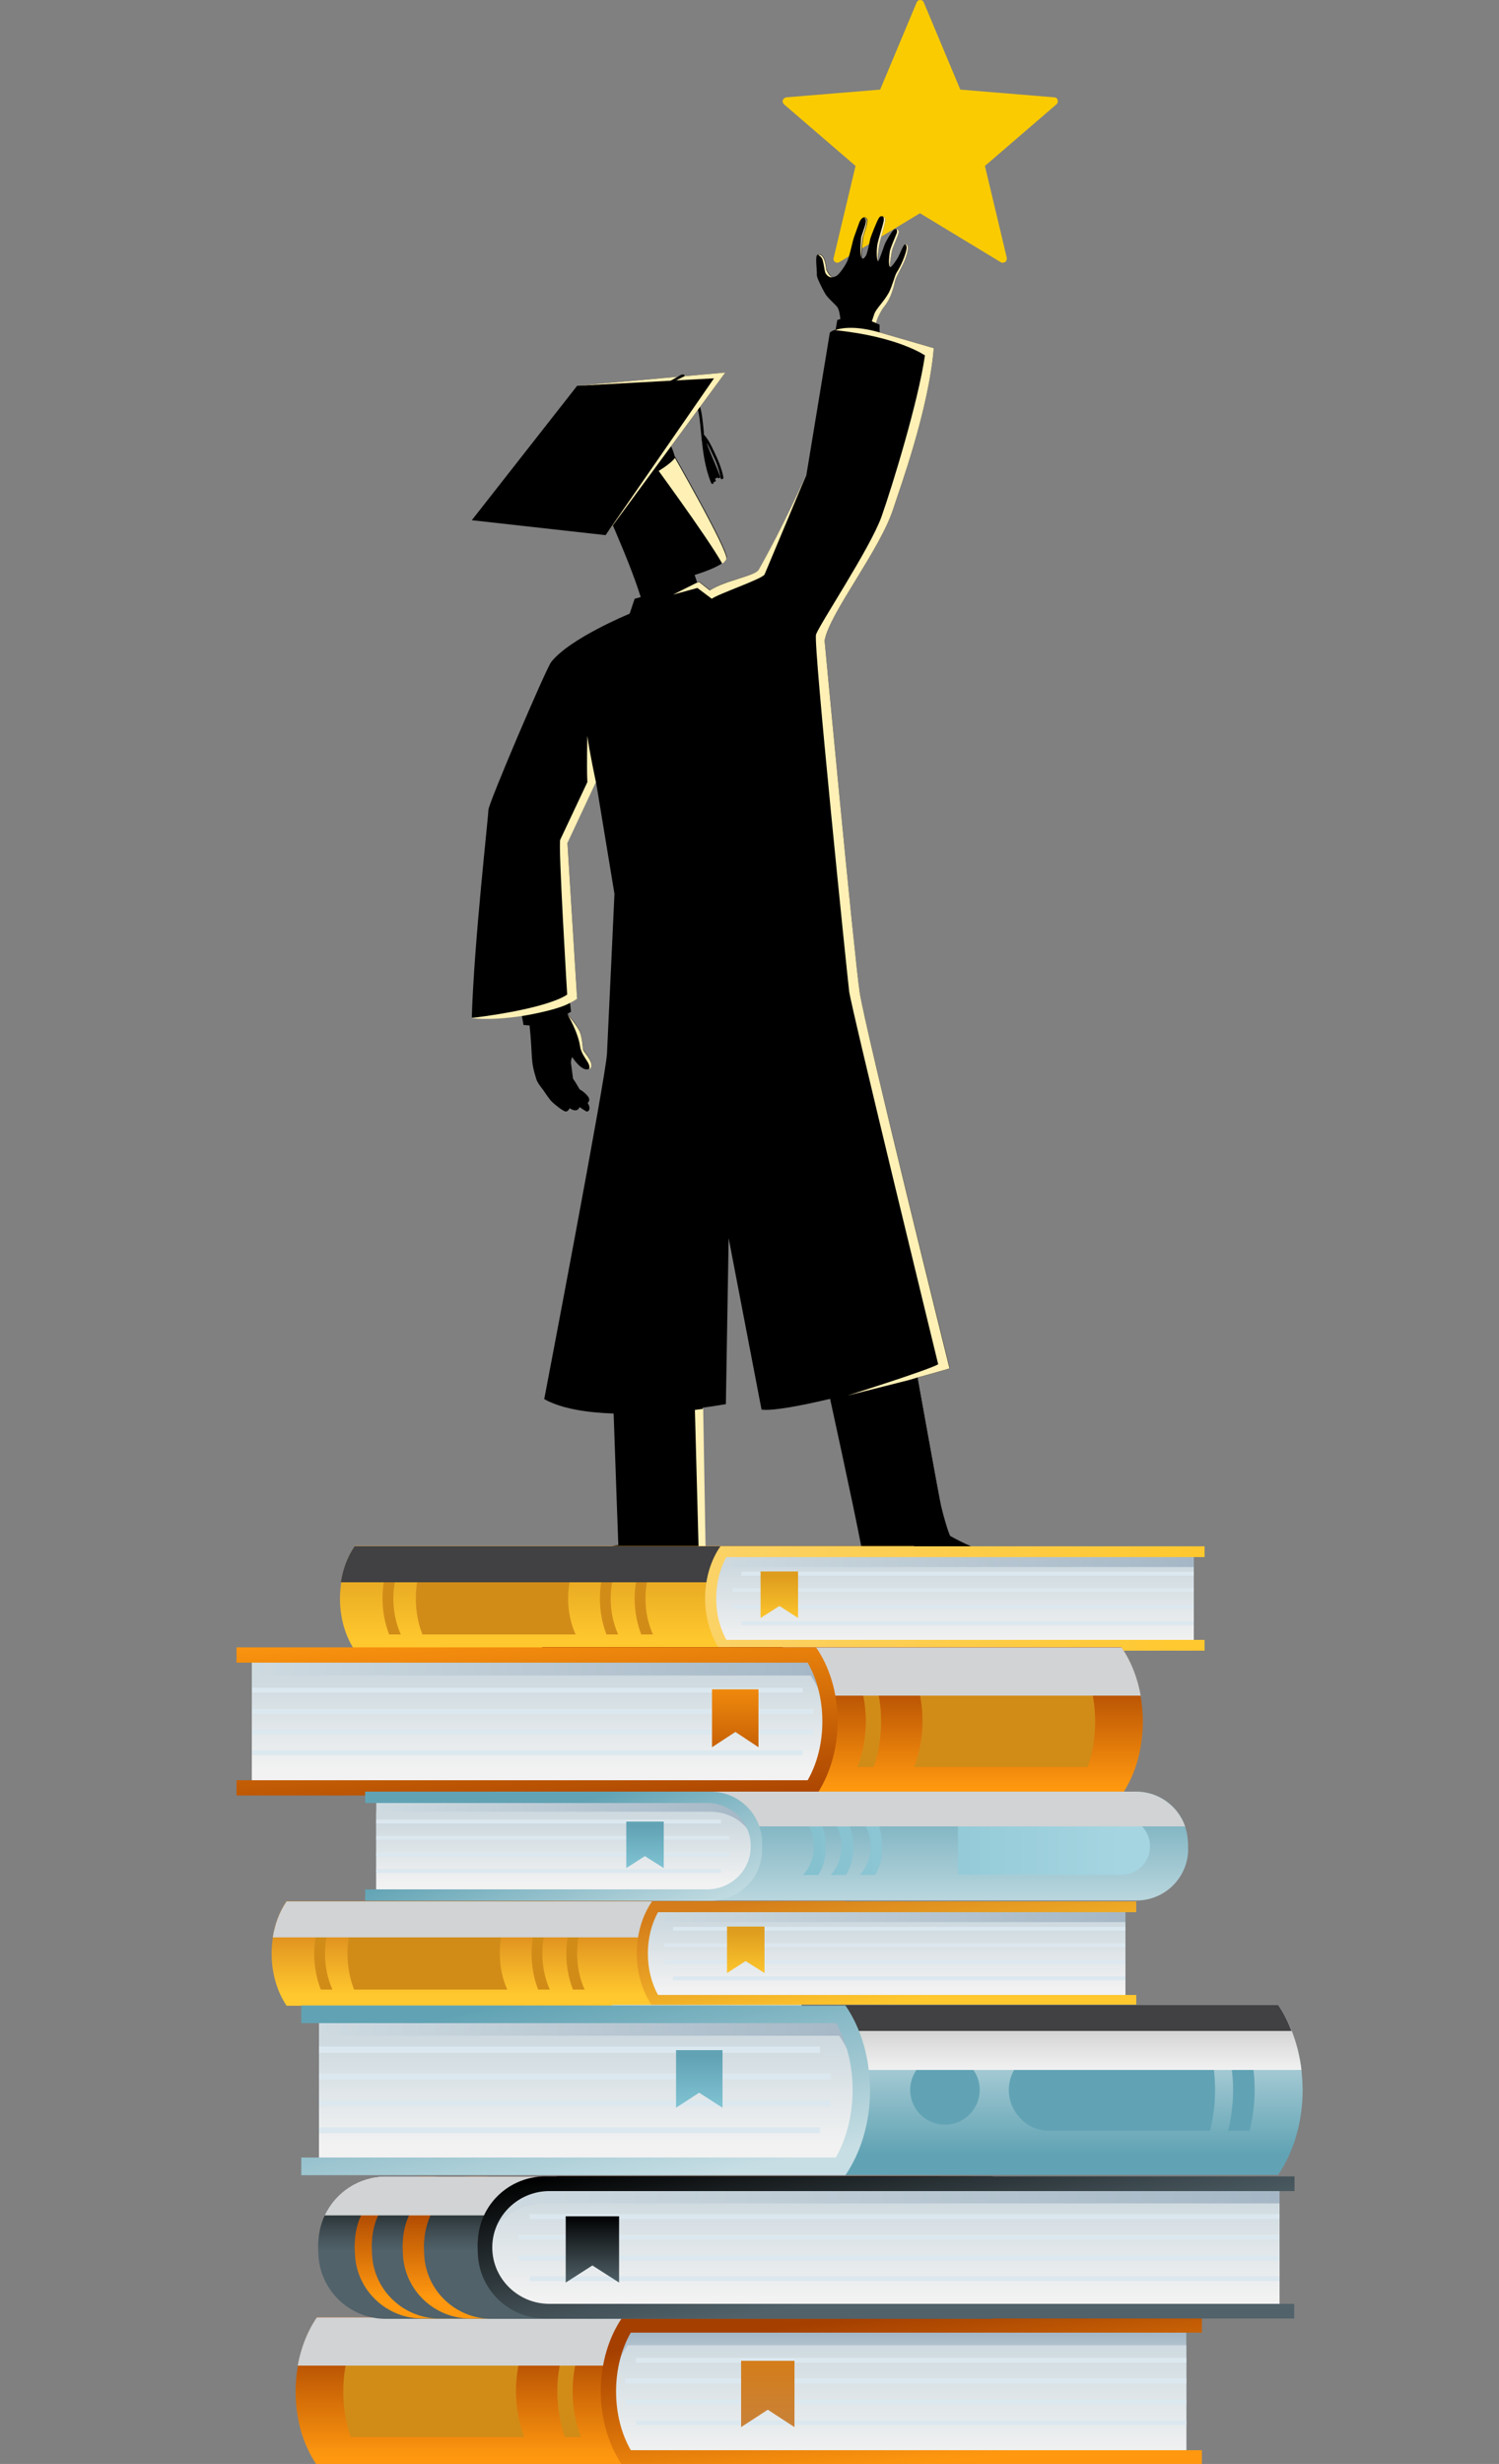 <svg width="227" height="373" viewBox="0 0 227 373" fill="none" xmlns="http://www.w3.org/2000/svg">
<rect x="0" y="0" width="227" height="373" fill="#808080" stroke="none"/>
<path d="M125.747 182.372C124.826 182.372 124.826 183.837 125.747 183.837C126.71 183.837 126.71 182.372 125.747 182.372Z" fill="#02C5BD"/>
<path d="M117.709 100.899C116.788 100.899 116.788 102.365 117.709 102.365C118.63 102.365 118.63 100.899 117.709 100.899Z" fill="#02C5BD"/>
<path fill-rule="evenodd" clip-rule="evenodd" d="M151.831 39.773C151.705 39.773 151.621 39.732 151.538 39.69L139.312 32.279L127.087 39.69C127.004 39.732 126.878 39.773 126.794 39.773C126.669 39.773 126.543 39.732 126.459 39.648C126.25 39.522 126.166 39.271 126.25 39.02L129.558 25.12L118.714 15.784C118.547 15.616 118.463 15.365 118.547 15.156C118.63 14.947 118.84 14.779 119.049 14.737L133.284 13.565L138.81 0.377C138.894 0.167 139.103 0 139.354 0C139.606 0 139.815 0.126 139.899 0.377L145.425 13.565L159.66 14.737C159.911 14.737 160.12 14.905 160.162 15.156C160.246 15.365 160.162 15.616 159.995 15.784L149.151 25.12L152.459 39.02C152.501 39.271 152.417 39.48 152.249 39.648C152.082 39.732 151.956 39.773 151.831 39.773Z" fill="#FACB01"/>
<path fill-rule="evenodd" clip-rule="evenodd" d="M149.821 234.873C148.105 234.915 143.834 232.486 143.834 232.486C143.834 232.486 143.415 231.733 142.536 228.258C142.411 227.839 140.61 217.791 138.936 208.539C141.866 207.743 143.834 207.157 143.834 207.157C143.834 207.157 131.023 155.786 130.186 150.218C129.348 144.65 124.868 96.963 124.868 96.963C125.622 92.777 133.367 83.147 135.335 76.825C136.214 74.062 140.61 62.172 141.406 52.71L133.2 50.324V49.151L132.614 48.9C132.739 48.314 133.116 47.56 133.409 47.058C133.786 46.346 134.833 45.844 135.544 42.536C135.67 41.908 136.633 40.359 137.01 39.397C137.638 37.806 137.638 36.843 137.01 37.01C136.8 37.052 136.214 38.559 136.005 38.936C135.796 39.313 135.042 40.443 134.833 40.443C134.623 40.443 135 38.182 135.126 37.764C135.251 37.345 136.005 35.628 136.089 35.252C136.172 34.791 135.628 34.498 135.335 34.791C135 35.084 134.121 36.591 133.954 37.052C133.786 37.512 133.116 39.48 132.991 39.564C132.865 39.648 133.032 37.722 133.2 36.843C133.367 36.005 134.079 33.87 134.079 33.284C134.079 32.865 133.493 32.488 133.158 32.907C132.823 33.326 131.944 35.67 131.818 36.047C131.693 36.424 131.4 38.392 131.065 38.81C130.688 39.313 130.562 39.229 130.479 38.852C130.395 38.517 130.688 36.173 130.688 36.005C130.688 35.796 131.525 33.703 131.316 33.2C131.107 32.698 130.437 32.74 130.06 33.87C129.683 34.959 129.306 35.88 129.181 36.382C129.055 36.843 128.678 38.601 128.385 39.355C128.092 40.108 127.087 41.574 126.627 41.783C126.166 41.992 125.957 42.243 125.161 40.778C125.161 40.778 125.036 38.266 123.864 38.517C123.361 38.643 123.738 40.611 123.696 41.657C123.696 42.076 124.533 43.709 124.868 44.295C125.245 45.048 126.292 45.886 126.752 46.43C127.045 46.765 127.213 47.686 127.255 48.314L126.794 48.44L126.543 49.905C126.543 49.905 125.915 50.072 125.664 50.366L122.105 71.969C122.105 71.969 118.714 79.589 114.946 86.246C114.444 87.166 109.88 87.794 107.536 89.344L105.945 88.088L105.568 88.171L105.191 87.041C105.191 87.041 109.754 85.701 110.048 84.487C110.341 83.273 102.009 68.745 100.962 66.945C100.962 66.945 97.613 64.977 92.045 69.248C89.91 70.88 89.951 72.597 90.496 74.23C90.831 75.193 95.143 84.32 97.027 90.39L96.106 90.641L95.352 92.902C95.352 92.902 86.267 96.628 83.462 100.229C82.709 101.192 73.958 121.623 73.958 122.628C73.958 123.674 71.781 142.682 71.446 154.028C71.446 154.028 73.833 154.488 79.024 153.735L79.275 155.158L80.197 155.242C80.699 160.099 80.28 160.392 81.201 163.322C81.369 163.909 81.997 164.662 82.248 164.997C82.499 165.374 83.169 166.379 83.588 166.797C83.965 167.174 85.304 168.263 85.681 168.263C86.058 168.263 86.267 167.76 86.267 167.76C86.267 167.76 87.356 168.598 87.774 167.593C87.774 167.593 88.361 168.011 88.737 168.221C89.114 168.43 89.575 167.844 88.989 166.965C88.989 166.965 89.533 166.588 88.989 165.918C88.444 165.248 87.774 164.913 87.774 164.913C87.774 164.913 87.188 163.867 86.77 163.281C86.77 163.281 86.56 161.522 86.477 161.062C86.393 160.559 86.644 160.015 86.644 160.015C86.644 160.015 88.193 162.443 89.24 161.773C90.286 161.062 88.444 159.219 88.319 158.884C88.193 158.508 88.193 156.959 87.774 156.038C87.356 155.116 85.932 153.484 85.932 153.484L86.477 153.149L86.309 151.767C86.309 151.767 87.272 151.223 87.398 151.097C87.398 151.097 86.016 128.95 85.932 127.526L90.245 118.315L93.05 135.313C93.05 135.313 92.087 156.121 91.919 159.471C91.794 162.82 82.415 211.804 82.415 211.804C85.053 213.27 88.947 213.856 92.924 213.981C93.259 223.736 93.636 233.91 93.636 233.91C93.636 233.91 91.501 233.994 91.124 235.25C90.914 235.961 91.375 237.301 91.375 237.301C91.375 237.301 92.84 240.483 95.31 241.488C95.603 241.613 96.064 241.362 96.064 241.362C96.064 241.362 96.818 243.079 97.236 243.414C97.697 243.749 100.125 244 102.26 243.832C104.396 243.665 105.568 242.283 105.568 242.283C105.568 242.283 105.861 239.227 105.819 238.348C105.819 238.348 106.614 237.929 106.824 237.72L106.405 213.102C108.582 212.809 109.922 212.558 109.922 212.558L110.341 187.438L115.323 213.395C116.997 213.604 121.1 212.851 125.706 211.762C128.05 222.522 130.855 235.543 130.855 236.799C130.855 237.636 132.991 237.762 132.991 237.762C132.991 237.762 133.032 240.86 133.2 241.697C133.2 241.697 134.288 242.618 136.675 242.576C139.019 242.534 140.652 242.032 140.652 242.032L141.029 240.902C141.029 240.902 142.159 241.027 142.411 240.985C147.435 239.981 150.114 238.557 150.868 238.138C151.663 237.929 152.794 234.789 149.821 234.873Z" fill="black"/>
<path fill-rule="evenodd" clip-rule="evenodd" d="M107.494 89.385L105.903 88.129L105.526 88.213L101.925 90.013L105.61 89.009L107.787 90.641C108.791 89.888 115.49 87.627 115.783 86.957C116.076 86.287 122.063 71.969 122.063 71.969C122.063 71.969 118.672 79.588 114.904 86.245C114.36 87.208 109.838 87.836 107.494 89.385Z" fill="#FFF0B5"/>
<path d="M130.478 39.104C130.143 38.685 130.353 37.052 130.395 36.089C130.436 35.67 130.939 34.54 131.106 33.745C131.19 33.326 131.106 33.117 130.897 32.949C131.064 32.949 131.19 33.075 131.232 33.242C131.441 33.745 130.604 35.88 130.604 36.047C130.604 36.257 130.311 38.601 130.395 38.894C130.436 38.978 130.436 39.062 130.478 39.104ZM123.863 38.559C124.114 38.685 124.449 38.936 124.575 39.355C124.784 40.108 124.826 40.736 124.952 41.197C125.036 41.49 125.496 42.118 126.124 41.951C125.873 41.951 125.58 41.741 125.119 40.82C125.119 40.82 124.994 38.35 123.863 38.559ZM132.907 36.801C132.739 37.513 132.697 39.187 132.948 39.522C132.865 39.271 133.032 37.596 133.2 36.843C133.367 36.005 134.079 33.87 134.079 33.284C134.079 33.075 133.953 32.907 133.744 32.782C133.828 32.949 133.869 33.158 133.828 33.41C133.702 34.121 133.074 36.047 132.907 36.801ZM134.749 38.057C134.665 38.643 134.456 40.276 134.832 40.443C134.623 40.443 135 38.183 135.125 37.764C135.251 37.345 136.005 35.629 136.088 35.252C136.172 34.959 135.963 34.749 135.753 34.666C135.837 34.833 135.879 35.084 135.795 35.294C135.628 35.754 134.874 37.429 134.749 38.057ZM135.544 42.537C135.67 41.909 136.633 40.36 137.009 39.397C137.596 37.889 137.637 36.968 137.093 36.968C137.303 37.178 137.344 37.429 137.261 37.806C137.093 38.601 136.549 40.067 135.795 41.239C135.502 41.657 135.125 43.332 134.581 44.337C133.869 45.635 132.655 46.765 132.404 47.519C132.153 48.273 132.027 48.649 132.027 48.649L132.655 48.901C132.781 48.314 133.158 47.561 133.451 47.058C133.786 46.347 134.832 45.844 135.544 42.537Z" fill="#FFF0B5"/>
<path d="M98.283 69.29C98.283 69.29 106.992 81.096 109.378 85.325C109.713 85.073 109.922 84.822 110.006 84.613C110.299 83.399 101.967 68.871 100.921 67.071C100.921 67.029 100.083 68.41 98.283 69.29Z" fill="#FFF0B5"/>
<path d="M88.319 158.968C88.193 158.591 88.193 157.042 87.775 156.121C87.356 155.2 85.933 153.567 85.933 153.567C85.933 153.567 87.524 156.163 87.859 158.466C88.026 159.596 89.031 160.643 89.198 161.187C89.282 161.438 89.282 161.648 89.24 161.857C90.287 161.145 88.445 159.303 88.319 158.968Z" fill="#FFF0B5"/>
<path d="M105.232 213.437L105.902 238.515C105.902 238.515 106.698 238.097 106.907 237.887L106.488 213.27L105.232 213.437Z" fill="#FFF0B5"/>
<path d="M138.936 208.539L137.68 208.916L142.746 234.58C142.746 234.58 143.248 234.622 143.876 232.487C143.876 232.487 143.457 231.733 142.578 228.258C142.327 227.463 138.936 208.539 138.936 208.539Z" fill="black"/>
<path d="M130.185 150.218C129.348 144.65 124.868 96.963 124.868 96.963C125.622 92.777 133.367 83.147 135.335 76.825C136.214 74.062 140.61 62.172 141.405 52.71L133.199 50.324C128.552 48.984 126.501 49.989 126.501 49.989C136.005 50.952 140.066 53.799 140.066 53.799C139.103 60.581 135.167 73.476 133.493 78.207C131.818 82.938 123.989 94.661 123.57 96.084C123.151 97.508 128.301 147.706 128.594 150.092C128.887 152.479 142.075 206.529 142.075 206.529C140.694 207.366 128.343 211.26 128.343 211.26C130.562 210.716 137.637 208.915 137.637 208.915L138.893 208.538C141.824 207.743 143.792 207.157 143.792 207.157C143.792 207.157 131.022 155.786 130.185 150.218Z" fill="#FFF0B5"/>
<path d="M87.397 151.181C87.397 151.181 86.016 129.034 85.932 127.61L90.244 118.399C90.244 118.399 89.24 113.71 88.947 111.408C88.947 111.408 88.821 115.887 88.947 118.399C88.947 118.399 85.178 126.396 84.844 127.108C84.509 127.82 85.89 150.553 85.89 150.553C85.89 150.553 83.504 152.605 71.404 154.112C71.404 154.112 73.791 154.572 78.982 153.819C78.982 153.819 84.132 153.023 86.267 151.851C86.309 151.851 87.272 151.307 87.397 151.181Z" fill="#FFF0B5"/>
<path d="M107.033 68.075C106.572 67.196 106.656 65.898 106.53 64.894C106.405 63.721 106.321 62.507 105.944 61.377C105.861 61.126 105.442 61.251 105.526 61.502C105.944 62.758 106.028 64.14 106.154 65.438C106.237 66.317 106.321 67.28 106.656 68.285C106.74 68.536 107.158 68.327 107.033 68.075Z" fill="black"/>
<path d="M108.163 68.41C107.745 67.531 107.284 66.526 106.614 65.814C106.572 65.772 106.572 65.772 106.53 65.731C106.489 65.689 106.405 65.689 106.363 65.731C106.279 65.731 106.237 65.814 106.237 65.898C106.237 65.898 106.237 65.898 106.237 65.94C106.405 68.326 106.782 70.922 107.703 73.141C107.828 73.392 108.163 73.183 108.079 72.932C108.079 72.932 108.079 72.89 108.038 72.89C108.205 73.016 108.456 72.89 108.373 72.68C108.331 72.597 108.289 72.513 108.289 72.429C108.414 72.471 108.582 72.387 108.582 72.22V72.178C108.582 72.22 108.624 72.262 108.624 72.262C108.707 72.513 109.126 72.388 109.042 72.136C108.456 70.42 107.577 68.745 106.991 66.987C107.326 67.531 107.577 68.075 107.828 68.619C108.414 69.792 108.917 71.048 109.126 72.387C109.168 72.639 109.587 72.555 109.545 72.262C109.294 70.922 108.749 69.624 108.163 68.41Z" fill="black"/>
<path fill-rule="evenodd" clip-rule="evenodd" d="M90.956 75.569C90.956 75.569 100.125 71.927 102.218 69.331C102.218 69.331 101.13 62.298 93.97 66.191C85.806 70.629 90.956 75.569 90.956 75.569Z" fill="black"/>
<path fill-rule="evenodd" clip-rule="evenodd" d="M87.398 58.404L71.446 78.751L91.71 81.012L109.838 56.395L87.398 58.404Z" fill="black"/>
<path d="M87.397 58.404L108.122 57.274L91.71 81.012L109.838 56.395L87.397 58.404Z" fill="#FFF0B5"/>
<path d="M102.93 56.855C99.832 58.614 96.734 60.372 93.887 62.549C92.212 63.847 90.496 65.187 88.989 66.736C88.821 66.945 89.114 67.238 89.282 67.029C90.789 65.438 92.589 64.056 94.347 62.716C97.111 60.623 100.46 58.488 103.558 56.981C103.809 56.855 103.516 56.478 102.93 56.855Z" fill="black"/>
<path d="M103.516 56.73C100.502 58.237 97.278 60.288 94.599 62.298C92.84 63.638 91.082 65.019 89.533 66.61C89.407 66.736 89.24 66.652 89.198 66.526C89.114 66.61 89.072 66.652 88.989 66.736C88.821 66.945 89.114 67.238 89.282 67.029C90.789 65.438 92.589 64.056 94.347 62.717C97.111 60.623 100.46 58.488 103.558 56.981C103.726 56.897 103.684 56.771 103.516 56.73Z" fill="black"/>
<g clip-path="url(#clip0_0_1)">
<path d="M138.423 234.083V249.882H53.752C52.345 247.793 51.482 245.024 51.482 241.982C51.482 241.12 51.573 240.302 51.664 239.485C51.982 237.442 52.708 235.535 53.752 234.037H138.423V234.083Z" fill="url(#paint0_linear_0_1)"/>
<path d="M97.746 241.982C97.746 243.934 98.154 245.841 98.881 247.43H97.11C96.475 245.796 96.111 243.934 96.111 241.982C96.111 240.03 96.475 238.169 97.11 236.534H98.881C98.154 238.123 97.746 240.03 97.746 241.982Z" fill="#D18C18"/>
<path d="M92.478 241.982C92.478 243.934 92.887 245.841 93.613 247.43H91.843C91.207 245.796 90.844 243.934 90.844 241.982C90.844 240.03 91.207 238.169 91.843 236.534H93.613C92.887 238.123 92.478 240.03 92.478 241.982Z" fill="#D18C18"/>
<path d="M86.032 241.982C86.032 243.934 86.44 245.841 87.167 247.43H63.967C63.332 245.796 62.968 243.934 62.968 241.982C62.968 240.03 63.332 238.169 63.967 236.534H87.167C86.44 238.123 86.032 240.03 86.032 241.982Z" fill="#D18C18"/>
<path d="M59.564 241.982C59.564 243.934 59.973 245.841 60.699 247.43H58.928C58.293 245.796 57.93 243.934 57.93 241.982C57.93 240.03 58.293 238.169 58.928 236.534H60.699C59.973 238.123 59.564 240.03 59.564 241.982Z" fill="#D18C18"/>
<path d="M115.179 234.082V239.53H51.619C51.937 237.487 52.663 235.58 53.708 234.082H115.179Z" fill="#414042"/>
<path d="M109.685 248.792C108.505 246.885 107.869 244.479 107.869 241.982C107.869 239.485 108.505 237.079 109.685 235.172H180.782V248.792H109.685Z" fill="url(#paint1_linear_0_1)"/>
<path d="M180.781 237.215V248.792H109.685C108.504 247.157 107.869 245.114 107.869 242.98C107.869 240.847 108.504 238.804 109.685 237.215H180.781Z" fill="url(#paint2_linear_0_1)"/>
<path d="M180.782 237.941H112.274V238.532H180.782V237.941Z" fill="#DCE8EF"/>
<path d="M180.782 240.438H110.957V240.983H180.782V240.438Z" fill="#DCE8EF"/>
<path d="M180.782 242.935H110.957V243.48H180.782V242.935Z" fill="#DCE8EF"/>
<path d="M180.782 245.432H112.274V246.023H180.782V245.432Z" fill="#DCE8EF"/>
<path d="M110.003 235.716C109.004 237.487 108.459 239.666 108.459 241.982C108.459 244.297 109.004 246.476 110.003 248.247H182.416V249.881H109.095C107.687 247.793 106.779 245.023 106.779 241.982C106.779 238.94 107.642 236.17 109.095 234.082H182.416V235.716H110.003Z" fill="url(#paint3_linear_0_1)"/>
<path d="M120.853 244.933L118.038 243.117L115.178 244.933V237.896H120.853V244.933Z" fill="url(#paint4_linear_0_1)"/>
<path d="M135.745 350.805V373.187H47.987C46.852 371.508 45.944 369.555 45.399 367.331C44.991 365.651 44.764 363.835 44.764 361.974C44.764 360.657 44.9 359.34 45.127 358.069C45.626 355.3 46.625 352.803 48.032 350.76H135.745V350.805Z" fill="url(#paint5_linear_0_1)"/>
<path d="M86.714 362.019C86.714 364.471 87.168 366.831 87.985 368.92H85.533C84.807 366.831 84.398 364.471 84.398 362.019C84.398 359.567 84.807 357.252 85.533 355.118H87.985C87.168 357.207 86.714 359.567 86.714 362.019Z" fill="#D18C18"/>
<path d="M78.133 362.019C78.133 364.471 78.587 366.831 79.404 368.92H53.117C52.391 366.831 51.982 364.471 51.982 362.019C51.982 359.567 52.391 357.252 53.117 355.118H79.404C78.541 357.207 78.133 359.567 78.133 362.019Z" fill="#D18C18"/>
<path d="M99.29 350.805V358.114H45.082C45.581 355.345 46.58 352.848 47.988 350.805H99.29Z" fill="#D1D3D4"/>
<path d="M95.066 371.643C93.431 368.919 92.523 365.56 92.523 361.973C92.523 358.432 93.431 355.027 95.066 352.303H179.646V371.598H95.066V371.643Z" fill="url(#paint6_linear_0_1)"/>
<path d="M95.066 371.644C93.431 369.328 92.523 366.423 92.523 363.336C92.523 360.294 93.431 357.388 95.066 355.027H179.646V371.598H95.066V371.644Z" fill="url(#paint7_linear_0_1)"/>
<path d="M179.647 356.934H96.293V357.66H179.647V356.934Z" fill="#DCE8EF"/>
<path d="M179.647 360.066H94.658V360.793H179.647V360.066Z" fill="#DCE8EF"/>
<path d="M179.647 363.199H94.658V363.926H179.647V363.199Z" fill="#DCE8EF"/>
<path d="M179.647 366.377H96.293V367.103H179.647V366.377Z" fill="#DCE8EF"/>
<path d="M95.52 353.12C94.068 355.662 93.296 358.75 93.296 362.018C93.296 365.287 94.068 368.374 95.52 370.917H182.007V373.232H94.249C92.252 370.281 90.981 366.331 90.981 362.018C90.981 357.705 92.206 353.756 94.249 350.805H182.007V353.12H95.52Z" fill="url(#paint8_linear_0_1)"/>
<path d="M120.31 367.421L116.269 364.788L112.229 367.421V357.388H120.31V367.421Z" fill="url(#paint9_linear_0_1)"/>
<path d="M82.082 249.382V271.765H169.84C170.975 270.085 171.883 268.133 172.428 265.908C172.837 264.228 173.064 262.412 173.064 260.551C173.064 259.234 172.927 257.918 172.7 256.646C172.201 253.877 171.202 251.38 169.795 249.337H82.082V249.382Z" fill="url(#paint10_linear_0_1)"/>
<path d="M131.115 260.596C131.115 263.048 130.661 265.409 129.844 267.497H132.295C133.022 265.409 133.43 263.048 133.43 260.596C133.43 258.145 133.022 255.829 132.295 253.695H129.844C130.661 255.784 131.115 258.145 131.115 260.596Z" fill="#D18C18"/>
<path d="M139.695 260.596C139.695 263.048 139.241 265.409 138.424 267.497H164.71C165.437 265.409 165.845 263.048 165.845 260.596C165.845 258.145 165.437 255.829 164.71 253.695H138.469C139.286 255.784 139.695 258.145 139.695 260.596Z" fill="#D18C18"/>
<path d="M118.539 249.382V256.691H172.747C172.247 253.922 171.248 251.425 169.841 249.382H118.539Z" fill="#D1D3D4"/>
<path d="M122.76 270.266C124.395 267.542 125.303 264.183 125.303 260.596C125.303 257.055 124.395 253.65 122.76 250.926H38.135V270.266H122.76Z" fill="url(#paint11_linear_0_1)"/>
<path d="M122.76 270.266C124.395 267.95 125.303 265.045 125.303 261.958C125.303 258.916 124.395 256.01 122.76 253.649H38.135V270.266H122.76Z" fill="url(#paint12_linear_0_1)"/>
<path d="M121.536 255.511H38.182V256.237H121.536V255.511Z" fill="#DCE8EF"/>
<path d="M123.17 258.688H38.182V259.415H123.17V258.688Z" fill="#DCE8EF"/>
<path d="M123.17 261.821H38.182V262.548H123.17V261.821Z" fill="#DCE8EF"/>
<path d="M121.536 264.954H38.182V265.68H121.536V264.954Z" fill="#DCE8EF"/>
<path d="M122.307 251.697C123.76 254.24 124.532 257.327 124.532 260.596C124.532 263.864 123.76 266.952 122.307 269.494H35.82V271.809H123.579C125.576 268.858 126.847 264.909 126.847 260.596C126.847 256.283 125.622 252.333 123.579 249.382H35.82V251.697H122.307Z" fill="url(#paint13_linear_0_1)"/>
<path d="M114.861 264.5L111.365 262.185L107.824 264.5V255.738H114.861V264.5Z" fill="url(#paint14_linear_0_1)"/>
<path d="M128.028 287.836V303.636H43.403C41.995 301.547 41.133 298.778 41.133 295.736C41.133 294.873 41.224 294.056 41.314 293.239C41.632 291.196 42.359 289.289 43.403 287.791H128.028V287.836Z" fill="url(#paint15_linear_0_1)"/>
<path d="M87.396 295.736C87.396 297.688 87.805 299.595 88.531 301.184H86.76C86.125 299.55 85.762 297.688 85.762 295.736C85.762 293.784 86.125 291.922 86.76 290.288H88.531C87.759 291.877 87.396 293.784 87.396 295.736Z" fill="#D18C18"/>
<path d="M82.129 295.736C82.129 297.688 82.537 299.595 83.263 301.184H81.493C80.857 299.55 80.494 297.688 80.494 295.736C80.494 293.784 80.857 291.922 81.493 290.288H83.263C82.537 291.877 82.129 293.784 82.129 295.736Z" fill="#D18C18"/>
<path d="M75.682 295.736C75.682 297.688 76.091 299.595 76.817 301.184H53.618C52.982 299.55 52.619 297.688 52.619 295.736C52.619 293.784 52.982 291.922 53.618 290.288H76.817C76.045 291.877 75.682 293.784 75.682 295.736Z" fill="#D18C18"/>
<path d="M49.215 295.736C49.215 297.688 49.623 299.595 50.349 301.184H48.579C47.943 299.55 47.58 297.688 47.58 295.736C47.58 293.784 47.943 291.922 48.579 290.288H50.349C49.623 291.877 49.215 293.784 49.215 295.736Z" fill="#D18C18"/>
<path d="M104.829 287.836V293.284H41.315C41.632 291.241 42.359 289.334 43.403 287.836H104.829Z" fill="#D1D3D4"/>
<path d="M99.335 302.546C98.155 300.639 97.519 298.233 97.519 295.736C97.519 293.239 98.155 290.832 99.335 288.926H170.432V302.546H99.335Z" fill="url(#paint16_linear_0_1)"/>
<path d="M170.432 290.969V302.546H99.335C98.155 300.911 97.519 298.868 97.519 296.734C97.519 294.601 98.155 292.558 99.335 290.969H170.432Z" fill="url(#paint17_linear_0_1)"/>
<path d="M170.433 291.695H101.924V292.286H170.433V291.695Z" fill="#DCE8EF"/>
<path d="M170.433 294.192H100.607V294.737H170.433V294.192Z" fill="#DCE8EF"/>
<path d="M170.433 296.689H100.607V297.234H170.433V296.689Z" fill="#DCE8EF"/>
<path d="M170.433 299.186H101.924V299.777H170.433V299.186Z" fill="#DCE8EF"/>
<path d="M99.653 289.47C98.654 291.241 98.109 293.42 98.109 295.736C98.109 298.051 98.654 300.23 99.653 302.001H172.066V303.635H98.745C97.338 301.547 96.43 298.777 96.43 295.736C96.43 292.694 97.292 289.924 98.745 287.836H172.066V289.47H99.653Z" fill="url(#paint18_linear_0_1)"/>
<path d="M115.771 298.686L112.911 296.87L110.096 298.686V291.649H115.771V298.686Z" fill="url(#paint19_linear_0_1)"/>
<path d="M197.263 316.393C197.263 321.341 195.856 325.881 193.541 329.241H92.662V303.499H193.541C195.357 306.178 196.628 309.583 197.082 313.351C197.173 314.35 197.263 315.349 197.263 316.393Z" fill="url(#paint20_linear_0_1)"/>
<path d="M184.006 316.392C184.006 318.571 183.734 320.614 183.235 322.567H158.946C157.22 322.567 155.677 321.886 154.587 320.751C153.452 319.616 152.771 318.072 152.771 316.392C152.771 312.987 155.541 310.218 158.946 310.218H183.235C183.734 312.125 184.006 314.213 184.006 316.392Z" fill="#61A3B4"/>
<path d="M189.999 316.392C189.999 318.571 189.727 320.614 189.228 322.567H185.959C186.458 320.614 186.731 318.571 186.731 316.392C186.731 314.213 186.458 312.17 185.959 310.218H189.228C189.727 312.125 189.999 314.213 189.999 316.392Z" fill="#61A3B4"/>
<path d="M148.223 317.576C148.888 314.744 147.131 311.91 144.3 311.245C141.469 310.58 138.634 312.337 137.969 315.168C137.304 318 139.061 320.834 141.892 321.499C144.724 322.164 147.558 320.407 148.223 317.576Z" fill="#61A3B4"/>
<path d="M197.082 313.351H121.4V303.499H193.541C195.357 306.178 196.628 309.583 197.082 313.351Z" fill="url(#paint21_linear_0_1)"/>
<path d="M193.541 303.499H121.4V307.449H195.584C195.039 306.042 194.358 304.68 193.541 303.499Z" fill="#414042"/>
<path d="M127.073 327.471C128.98 324.383 129.979 320.479 129.979 316.393C129.979 312.307 128.935 308.403 127.073 305.315H48.304V327.471H127.073Z" fill="url(#paint22_linear_0_1)"/>
<path d="M130.024 317.845C130.024 321.386 128.98 324.791 127.119 327.47H48.304V308.175H127.073C128.98 310.899 130.024 314.258 130.024 317.845Z" fill="url(#paint23_linear_0_1)"/>
<path d="M124.168 309.81H48.304V310.763H124.168V309.81Z" fill="#DCE8EF"/>
<path d="M125.802 313.896H48.304V314.804H125.802V313.896Z" fill="#DCE8EF"/>
<path d="M125.802 317.937H48.304V318.845H125.802V317.937Z" fill="#DCE8EF"/>
<path d="M124.168 322.023H48.304V322.931H124.168V322.023Z" fill="#DCE8EF"/>
<path d="M126.575 306.178C128.209 309.083 129.117 312.625 129.117 316.393C129.117 320.116 128.209 323.702 126.575 326.608H45.627V329.286H128.028C130.343 325.881 131.751 321.387 131.751 316.438C131.751 311.49 130.343 306.95 128.028 303.59H45.627V306.269H126.575V306.178Z" fill="url(#paint24_linear_0_1)"/>
<path d="M109.414 319.071L105.873 316.801L102.377 319.071V310.354H109.414V319.071Z" fill="url(#paint25_linear_0_1)"/>
<path d="M134.294 329.468V351.033H58.43C52.982 351.033 48.488 346.765 48.215 341.363C48.215 340.999 48.17 340.636 48.17 340.273C48.17 339.91 48.17 339.547 48.215 339.183C48.306 337.821 48.624 336.55 49.169 335.37C50.803 331.874 54.344 329.468 58.43 329.468H134.294Z" fill="url(#paint26_linear_0_1)"/>
<path d="M139.833 348.763V350.987H63.969C58.521 350.987 54.027 346.72 53.754 341.317C53.754 340.954 53.709 340.591 53.709 340.228C53.709 339.864 53.709 339.501 53.754 339.138C54.027 333.69 58.521 329.468 63.969 329.468H139.833V331.692" fill="url(#paint27_linear_0_1)"/>
<path d="M142.421 348.763V350.987H66.557C61.109 350.987 56.615 346.72 56.342 341.317C56.342 340.954 56.297 340.591 56.297 340.228C56.297 339.864 56.297 339.501 56.342 339.138C56.615 333.69 61.109 329.468 66.557 329.468H142.421V331.692" fill="url(#paint28_linear_0_1)"/>
<path d="M147.096 348.763V350.987H71.233C65.785 350.987 61.291 346.72 61.018 341.317C61.018 340.954 60.973 340.591 60.973 340.228C60.973 339.864 60.973 339.501 61.018 339.138C61.291 333.69 65.785 329.468 71.233 329.468H147.096V331.692" fill="url(#paint29_linear_0_1)"/>
<path d="M150.319 329.468V351.033H74.456C69.008 351.033 64.513 346.765 64.241 341.363C64.241 340.999 64.195 340.636 64.195 340.273C64.195 339.91 64.195 339.547 64.241 339.183C64.332 337.821 64.649 336.55 65.194 335.37C66.829 331.874 70.37 329.468 74.456 329.468H150.319Z" fill="url(#paint30_linear_0_1)"/>
<path d="M84.308 329.468V335.37H49.168C50.802 331.874 54.344 329.468 58.43 329.468H84.308Z" fill="#D1D3D4"/>
<path d="M82.628 349.535C77.998 349.535 74.093 345.948 73.821 341.272C73.821 340.909 73.775 340.591 73.775 340.228C73.775 339.865 73.775 339.547 73.821 339.184C74.048 334.553 77.952 330.921 82.628 330.921H193.768V349.489H82.628V349.535Z" fill="url(#paint31_linear_0_1)"/>
<path d="M193.768 333.554V349.535H82.629C77.998 349.535 74.093 346.447 73.821 342.452C73.821 342.18 73.776 341.862 73.776 341.544C73.776 341.226 73.776 340.954 73.821 340.636C74.048 336.641 77.952 333.554 82.629 333.554H193.768Z" fill="url(#paint32_linear_0_1)"/>
<path d="M193.768 335.188H80.223V335.915H193.768V335.188Z" fill="#DCE8EF"/>
<path d="M193.723 338.321H78.543V339.047H193.723V338.321Z" fill="#DCE8EF"/>
<path d="M193.723 341.454H78.543V342.181H193.723V341.454Z" fill="#DCE8EF"/>
<path d="M193.768 344.586H80.223V345.312H193.768V344.586Z" fill="#DCE8EF"/>
<path d="M83.173 331.692C78.497 331.692 74.592 335.461 74.547 340.137C74.547 340.182 74.547 340.182 74.547 340.228C74.547 340.273 74.547 340.273 74.547 340.318C74.592 344.995 78.497 348.763 83.173 348.763H195.992V350.987H82.583C77.135 350.987 72.64 346.72 72.368 341.317C72.368 340.954 72.322 340.591 72.322 340.228C72.322 339.864 72.322 339.501 72.368 339.138C72.64 333.69 77.135 329.468 82.583 329.468H196.037V331.692H83.173Z" fill="url(#paint33_linear_0_1)"/>
<path d="M93.751 345.539L89.71 342.951L85.67 345.539V335.506H93.751V345.539Z" fill="url(#paint34_linear_0_1)"/>
<path d="M179.921 279.483C179.921 279.755 179.921 280.027 179.921 280.3C179.694 284.477 176.243 287.7 172.112 287.7H102.514V271.22H172.066C175.471 271.22 178.422 273.399 179.467 276.486C179.694 277.167 179.83 277.894 179.875 278.62C179.921 278.938 179.921 279.21 179.921 279.483Z" fill="url(#paint35_linear_0_1)"/>
<path d="M169.841 283.796H145.053V275.17H169.841C172.247 275.17 174.154 277.122 174.154 279.483C174.154 281.889 172.247 283.796 169.841 283.796Z" fill="url(#paint36_linear_0_1)"/>
<path d="M124.987 279.483C124.987 279.755 124.987 280.028 124.987 280.346C124.941 281.617 124.578 282.797 123.942 283.841H121.627C122.626 282.706 123.261 281.208 123.261 279.574V279.438C123.261 277.803 122.626 276.305 121.627 275.17H123.942C124.533 276.214 124.896 277.395 124.987 278.666C124.987 278.938 124.987 279.211 124.987 279.483Z" fill="url(#paint37_linear_0_1)"/>
<path d="M129.162 279.483C129.162 279.755 129.162 280.028 129.162 280.346C129.117 281.617 128.754 282.797 128.118 283.841H125.803C126.802 282.706 127.437 281.208 127.437 279.574V279.438C127.437 277.803 126.802 276.305 125.803 275.17H128.118C128.708 276.214 129.072 277.395 129.162 278.666C129.162 278.938 129.162 279.211 129.162 279.483Z" fill="url(#paint38_linear_0_1)"/>
<path d="M133.567 279.483C133.567 279.755 133.567 280.028 133.567 280.346C133.521 281.617 133.158 282.797 132.522 283.841H130.207C131.206 282.706 131.841 281.208 131.841 279.574V279.438C131.841 277.803 131.206 276.305 130.207 275.17H132.522C133.113 276.214 133.476 277.395 133.567 278.666C133.567 278.938 133.567 279.211 133.567 279.483Z" fill="url(#paint39_linear_0_1)"/>
<path d="M179.465 276.486H103.738V271.22H172.065C175.47 271.22 178.421 273.444 179.465 276.486Z" fill="#D1D3D4"/>
<path d="M107.552 286.61C111.093 286.61 114.09 283.841 114.271 280.3C114.271 280.027 114.271 279.755 114.271 279.483C114.271 279.21 114.271 278.938 114.271 278.665C114.09 275.124 111.093 272.355 107.552 272.355H56.977V286.61H107.552Z" fill="url(#paint40_linear_0_1)"/>
<path d="M114.271 280.436C114.271 280.663 114.271 280.89 114.271 281.117C114.09 284.204 111.093 286.565 107.552 286.565H56.977V274.262H107.552C111.093 274.262 114.09 276.668 114.271 279.71C114.271 279.982 114.271 280.209 114.271 280.436Z" fill="url(#paint41_linear_0_1)"/>
<path d="M109.187 275.442H56.977V276.033H109.187V275.442Z" fill="#DCE8EF"/>
<path d="M110.458 277.939H56.977V278.484H110.458V277.939Z" fill="#DCE8EF"/>
<path d="M110.458 280.436H56.977V280.981H110.458V280.436Z" fill="#DCE8EF"/>
<path d="M109.187 282.933H56.977V283.524H109.187V282.933Z" fill="#DCE8EF"/>
<path d="M107.098 272.945C110.685 272.945 113.681 275.805 113.681 279.392C113.681 279.437 113.681 279.437 113.681 279.483C113.681 279.528 113.681 279.528 113.681 279.573C113.681 283.16 110.685 286.02 107.098 286.02H55.297V287.745H107.598C111.774 287.745 115.225 284.477 115.406 280.345C115.406 280.073 115.406 279.8 115.406 279.483C115.406 279.21 115.406 278.938 115.406 278.62C115.179 274.443 111.729 271.22 107.598 271.22H55.297V272.945H107.098Z" fill="url(#paint42_linear_0_1)"/>
<path d="M100.515 282.797L97.655 280.981L94.84 282.797V275.76H100.515V282.797Z" fill="url(#paint43_linear_0_1)"/>
</g>
<defs>
<linearGradient id="paint0_linear_0_1" x1="94.928" y1="234.981" x2="94.928" y2="248.436" gradientUnits="userSpaceOnUse">
<stop stop-color="#DE9D1E"/>
<stop offset="1" stop-color="#FFC82E"/>
</linearGradient>
<linearGradient id="paint1_linear_0_1" x1="107.894" y1="241.98" x2="180.777" y2="241.98" gradientUnits="userSpaceOnUse">
<stop stop-color="#CEDAE0"/>
<stop offset="1" stop-color="#A5B7C6"/>
</linearGradient>
<linearGradient id="paint2_linear_0_1" x1="144.336" y1="248.702" x2="144.336" y2="237.297" gradientUnits="userSpaceOnUse">
<stop stop-color="#F2F2F2"/>
<stop offset="1" stop-color="#CEDAE0"/>
</linearGradient>
<linearGradient id="paint3_linear_0_1" x1="106.802" y1="241.98" x2="182.415" y2="241.98" gradientUnits="userSpaceOnUse">
<stop stop-color="#FBD266"/>
<stop offset="1" stop-color="#FFC82E"/>
</linearGradient>
<linearGradient id="paint4_linear_0_1" x1="118.03" y1="238.574" x2="118.03" y2="245.514" gradientUnits="userSpaceOnUse">
<stop stop-color="#DE9D1E"/>
<stop offset="1" stop-color="#FFC82E"/>
</linearGradient>
<linearGradient id="paint5_linear_0_1" x1="90.225" y1="372.011" x2="90.225" y2="353.376" gradientUnits="userSpaceOnUse">
<stop stop-color="#FF980F"/>
<stop offset="1" stop-color="#A53F00"/>
</linearGradient>
<linearGradient id="paint6_linear_0_1" x1="136.103" y1="359.289" x2="136.103" y2="353.23" gradientUnits="userSpaceOnUse">
<stop stop-color="#CEDAE0"/>
<stop offset="1" stop-color="#A5B7C6"/>
</linearGradient>
<linearGradient id="paint7_linear_0_1" x1="136.103" y1="372.073" x2="136.103" y2="354.843" gradientUnits="userSpaceOnUse">
<stop stop-color="#F2F2F2"/>
<stop offset="1" stop-color="#CEDAE0"/>
</linearGradient>
<linearGradient id="paint8_linear_0_1" x1="138.65" y1="373.177" x2="135.53" y2="350.028" gradientUnits="userSpaceOnUse">
<stop stop-color="#FF980F"/>
<stop offset="1" stop-color="#A53F00"/>
</linearGradient>
<linearGradient id="paint9_linear_0_1" x1="116.282" y1="367.986" x2="116.282" y2="357.371" gradientUnits="userSpaceOnUse">
<stop stop-color="#C8823A"/>
<stop offset="1" stop-color="#D47D1A"/>
</linearGradient>
<linearGradient id="paint10_linear_0_1" x1="127.609" y1="270.605" x2="127.609" y2="251.97" gradientUnits="userSpaceOnUse">
<stop stop-color="#FF980F"/>
<stop offset="1" stop-color="#A53F00"/>
</linearGradient>
<linearGradient id="paint11_linear_0_1" x1="38.157" y1="260.596" x2="125.302" y2="260.596" gradientUnits="userSpaceOnUse">
<stop stop-color="#CEDAE0"/>
<stop offset="1" stop-color="#A5B7C6"/>
</linearGradient>
<linearGradient id="paint12_linear_0_1" x1="81.73" y1="267.901" x2="81.73" y2="254.563" gradientUnits="userSpaceOnUse">
<stop stop-color="#F2F2F2"/>
<stop offset="1" stop-color="#CEDAE0"/>
</linearGradient>
<linearGradient id="paint13_linear_0_1" x1="79.583" y1="244.206" x2="82.3" y2="277.42" gradientUnits="userSpaceOnUse">
<stop stop-color="#FF980F"/>
<stop offset="1" stop-color="#A53F00"/>
</linearGradient>
<linearGradient id="paint14_linear_0_1" x1="111.348" y1="252.402" x2="111.348" y2="272.005" gradientUnits="userSpaceOnUse">
<stop stop-color="#FF980F"/>
<stop offset="1" stop-color="#A53F00"/>
</linearGradient>
<linearGradient id="paint15_linear_0_1" x1="84.572" y1="301.997" x2="84.572" y2="289.45" gradientUnits="userSpaceOnUse">
<stop stop-color="#FFC82E"/>
<stop offset="1" stop-color="#D47D1A"/>
</linearGradient>
<linearGradient id="paint16_linear_0_1" x1="97.538" y1="295.728" x2="170.421" y2="295.728" gradientUnits="userSpaceOnUse">
<stop stop-color="#CEDAE0"/>
<stop offset="1" stop-color="#A5B7C6"/>
</linearGradient>
<linearGradient id="paint17_linear_0_1" x1="133.98" y1="301.216" x2="133.98" y2="291.411" gradientUnits="userSpaceOnUse">
<stop stop-color="#F2F2F2"/>
<stop offset="1" stop-color="#CEDAE0"/>
</linearGradient>
<linearGradient id="paint18_linear_0_1" x1="136.162" y1="303.046" x2="132.765" y2="284.25" gradientUnits="userSpaceOnUse">
<stop stop-color="#FFC82E"/>
<stop offset="1" stop-color="#D47D1A"/>
</linearGradient>
<linearGradient id="paint19_linear_0_1" x1="112.924" y1="292.328" x2="112.924" y2="299.269" gradientUnits="userSpaceOnUse">
<stop stop-color="#DE9D1E"/>
<stop offset="1" stop-color="#FFC82E"/>
</linearGradient>
<linearGradient id="paint20_linear_0_1" x1="144.956" y1="306.349" x2="144.956" y2="325.978" gradientUnits="userSpaceOnUse">
<stop stop-color="#C7DEE4"/>
<stop offset="1" stop-color="#61A3B4"/>
</linearGradient>
<linearGradient id="paint21_linear_0_1" x1="159.233" y1="316.213" x2="159.233" y2="303.373" gradientUnits="userSpaceOnUse">
<stop stop-color="white"/>
<stop offset="1" stop-color="#BFC1BF"/>
</linearGradient>
<linearGradient id="paint22_linear_0_1" x1="48.3" y1="316.382" x2="130.004" y2="316.382" gradientUnits="userSpaceOnUse">
<stop stop-color="#CEDAE0"/>
<stop offset="1" stop-color="#A5B7C6"/>
</linearGradient>
<linearGradient id="paint23_linear_0_1" x1="89.151" y1="324.868" x2="89.151" y2="309.111" gradientUnits="userSpaceOnUse">
<stop stop-color="#F2F2F2"/>
<stop offset="1" stop-color="#CEDAE0"/>
</linearGradient>
<linearGradient id="paint24_linear_0_1" x1="91.098" y1="333.008" x2="84.606" y2="301.757" gradientUnits="userSpaceOnUse">
<stop stop-color="#C7DEE4"/>
<stop offset="1" stop-color="#61A3B4"/>
</linearGradient>
<linearGradient id="paint25_linear_0_1" x1="105.89" y1="311.177" x2="105.89" y2="319.769" gradientUnits="userSpaceOnUse">
<stop stop-color="#61A3B4"/>
<stop offset="0.998" stop-color="#83C6D6"/>
</linearGradient>
<linearGradient id="paint26_linear_0_1" x1="91.229" y1="340.771" x2="91.229" y2="329.808" gradientUnits="userSpaceOnUse">
<stop stop-color="#51626A"/>
<stop offset="0.242" stop-color="#414F55"/>
<stop offset="0.739" stop-color="#181D1F"/>
<stop offset="1"/>
</linearGradient>
<linearGradient id="paint27_linear_0_1" x1="96.759" y1="347.716" x2="96.759" y2="333.072" gradientUnits="userSpaceOnUse">
<stop stop-color="#FF980F"/>
<stop offset="1" stop-color="#A53F00"/>
</linearGradient>
<linearGradient id="paint28_linear_0_1" x1="99.348" y1="340.771" x2="99.348" y2="329.808" gradientUnits="userSpaceOnUse">
<stop stop-color="#51626A"/>
<stop offset="0.242" stop-color="#414F55"/>
<stop offset="0.739" stop-color="#181D1F"/>
<stop offset="1"/>
</linearGradient>
<linearGradient id="paint29_linear_0_1" x1="104.037" y1="347.716" x2="104.037" y2="333.072" gradientUnits="userSpaceOnUse">
<stop stop-color="#FF980F"/>
<stop offset="1" stop-color="#A53F00"/>
</linearGradient>
<linearGradient id="paint30_linear_0_1" x1="107.256" y1="340.771" x2="107.256" y2="329.808" gradientUnits="userSpaceOnUse">
<stop stop-color="#51626A"/>
<stop offset="0.242" stop-color="#414F55"/>
<stop offset="0.739" stop-color="#181D1F"/>
<stop offset="1"/>
</linearGradient>
<linearGradient id="paint31_linear_0_1" x1="73.807" y1="340.238" x2="193.763" y2="340.238" gradientUnits="userSpaceOnUse">
<stop stop-color="#CEDAE0"/>
<stop offset="1" stop-color="#A5B7C6"/>
</linearGradient>
<linearGradient id="paint32_linear_0_1" x1="133.785" y1="348.018" x2="133.785" y2="332.927" gradientUnits="userSpaceOnUse">
<stop stop-color="#F2F2F2"/>
<stop offset="1" stop-color="#CEDAE0"/>
</linearGradient>
<linearGradient id="paint33_linear_0_1" x1="136.187" y1="346.068" x2="131.155" y2="320.1" gradientUnits="userSpaceOnUse">
<stop stop-color="#51626A"/>
<stop offset="0.242" stop-color="#414F55"/>
<stop offset="0.739" stop-color="#181D1F"/>
<stop offset="1"/>
</linearGradient>
<linearGradient id="paint34_linear_0_1" x1="89.724" y1="346.126" x2="89.724" y2="335.51" gradientUnits="userSpaceOnUse">
<stop stop-color="#51626A"/>
<stop offset="0.242" stop-color="#414F55"/>
<stop offset="0.739" stop-color="#181D1F"/>
<stop offset="1"/>
</linearGradient>
<linearGradient id="paint35_linear_0_1" x1="141.21" y1="290.548" x2="141.21" y2="269.301" gradientUnits="userSpaceOnUse">
<stop stop-color="#C7DEE4"/>
<stop offset="1" stop-color="#61A3B4"/>
</linearGradient>
<linearGradient id="paint36_linear_0_1" x1="92.873" y1="279.485" x2="170.775" y2="279.485" gradientUnits="userSpaceOnUse">
<stop stop-color="#71B4C4"/>
<stop offset="0.987" stop-color="#A5D5E1"/>
</linearGradient>
<linearGradient id="paint37_linear_0_1" x1="92.873" y1="279.485" x2="170.775" y2="279.485" gradientUnits="userSpaceOnUse">
<stop stop-color="#71B4C4"/>
<stop offset="0.987" stop-color="#A5D5E1"/>
</linearGradient>
<linearGradient id="paint38_linear_0_1" x1="92.872" y1="279.485" x2="170.774" y2="279.485" gradientUnits="userSpaceOnUse">
<stop stop-color="#71B4C4"/>
<stop offset="0.987" stop-color="#A5D5E1"/>
</linearGradient>
<linearGradient id="paint39_linear_0_1" x1="92.872" y1="279.485" x2="170.776" y2="279.485" gradientUnits="userSpaceOnUse">
<stop stop-color="#71B4C4"/>
<stop offset="0.987" stop-color="#A5D5E1"/>
</linearGradient>
<linearGradient id="paint40_linear_0_1" x1="56.987" y1="279.484" x2="114.286" y2="279.484" gradientUnits="userSpaceOnUse">
<stop stop-color="#CEDAE0"/>
<stop offset="1" stop-color="#A5B7C6"/>
</linearGradient>
<linearGradient id="paint41_linear_0_1" x1="85.636" y1="285.314" x2="85.636" y2="276.049" gradientUnits="userSpaceOnUse">
<stop stop-color="#F2F2F2"/>
<stop offset="1" stop-color="#CEDAE0"/>
</linearGradient>
<linearGradient id="paint42_linear_0_1" x1="90.929" y1="296.539" x2="82.323" y2="275.1" gradientUnits="userSpaceOnUse">
<stop stop-color="#C7DEE4"/>
<stop offset="1" stop-color="#61A3B4"/>
</linearGradient>
<linearGradient id="paint43_linear_0_1" x1="97.666" y1="276.436" x2="97.666" y2="283.376" gradientUnits="userSpaceOnUse">
<stop stop-color="#61A3B4"/>
<stop offset="0.998" stop-color="#83C6D6"/>
</linearGradient>
<clipPath id="clip0_0_1">
<rect width="227" height="187" fill="white" transform="translate(0 186)"/>
</clipPath>
</defs>
</svg>

